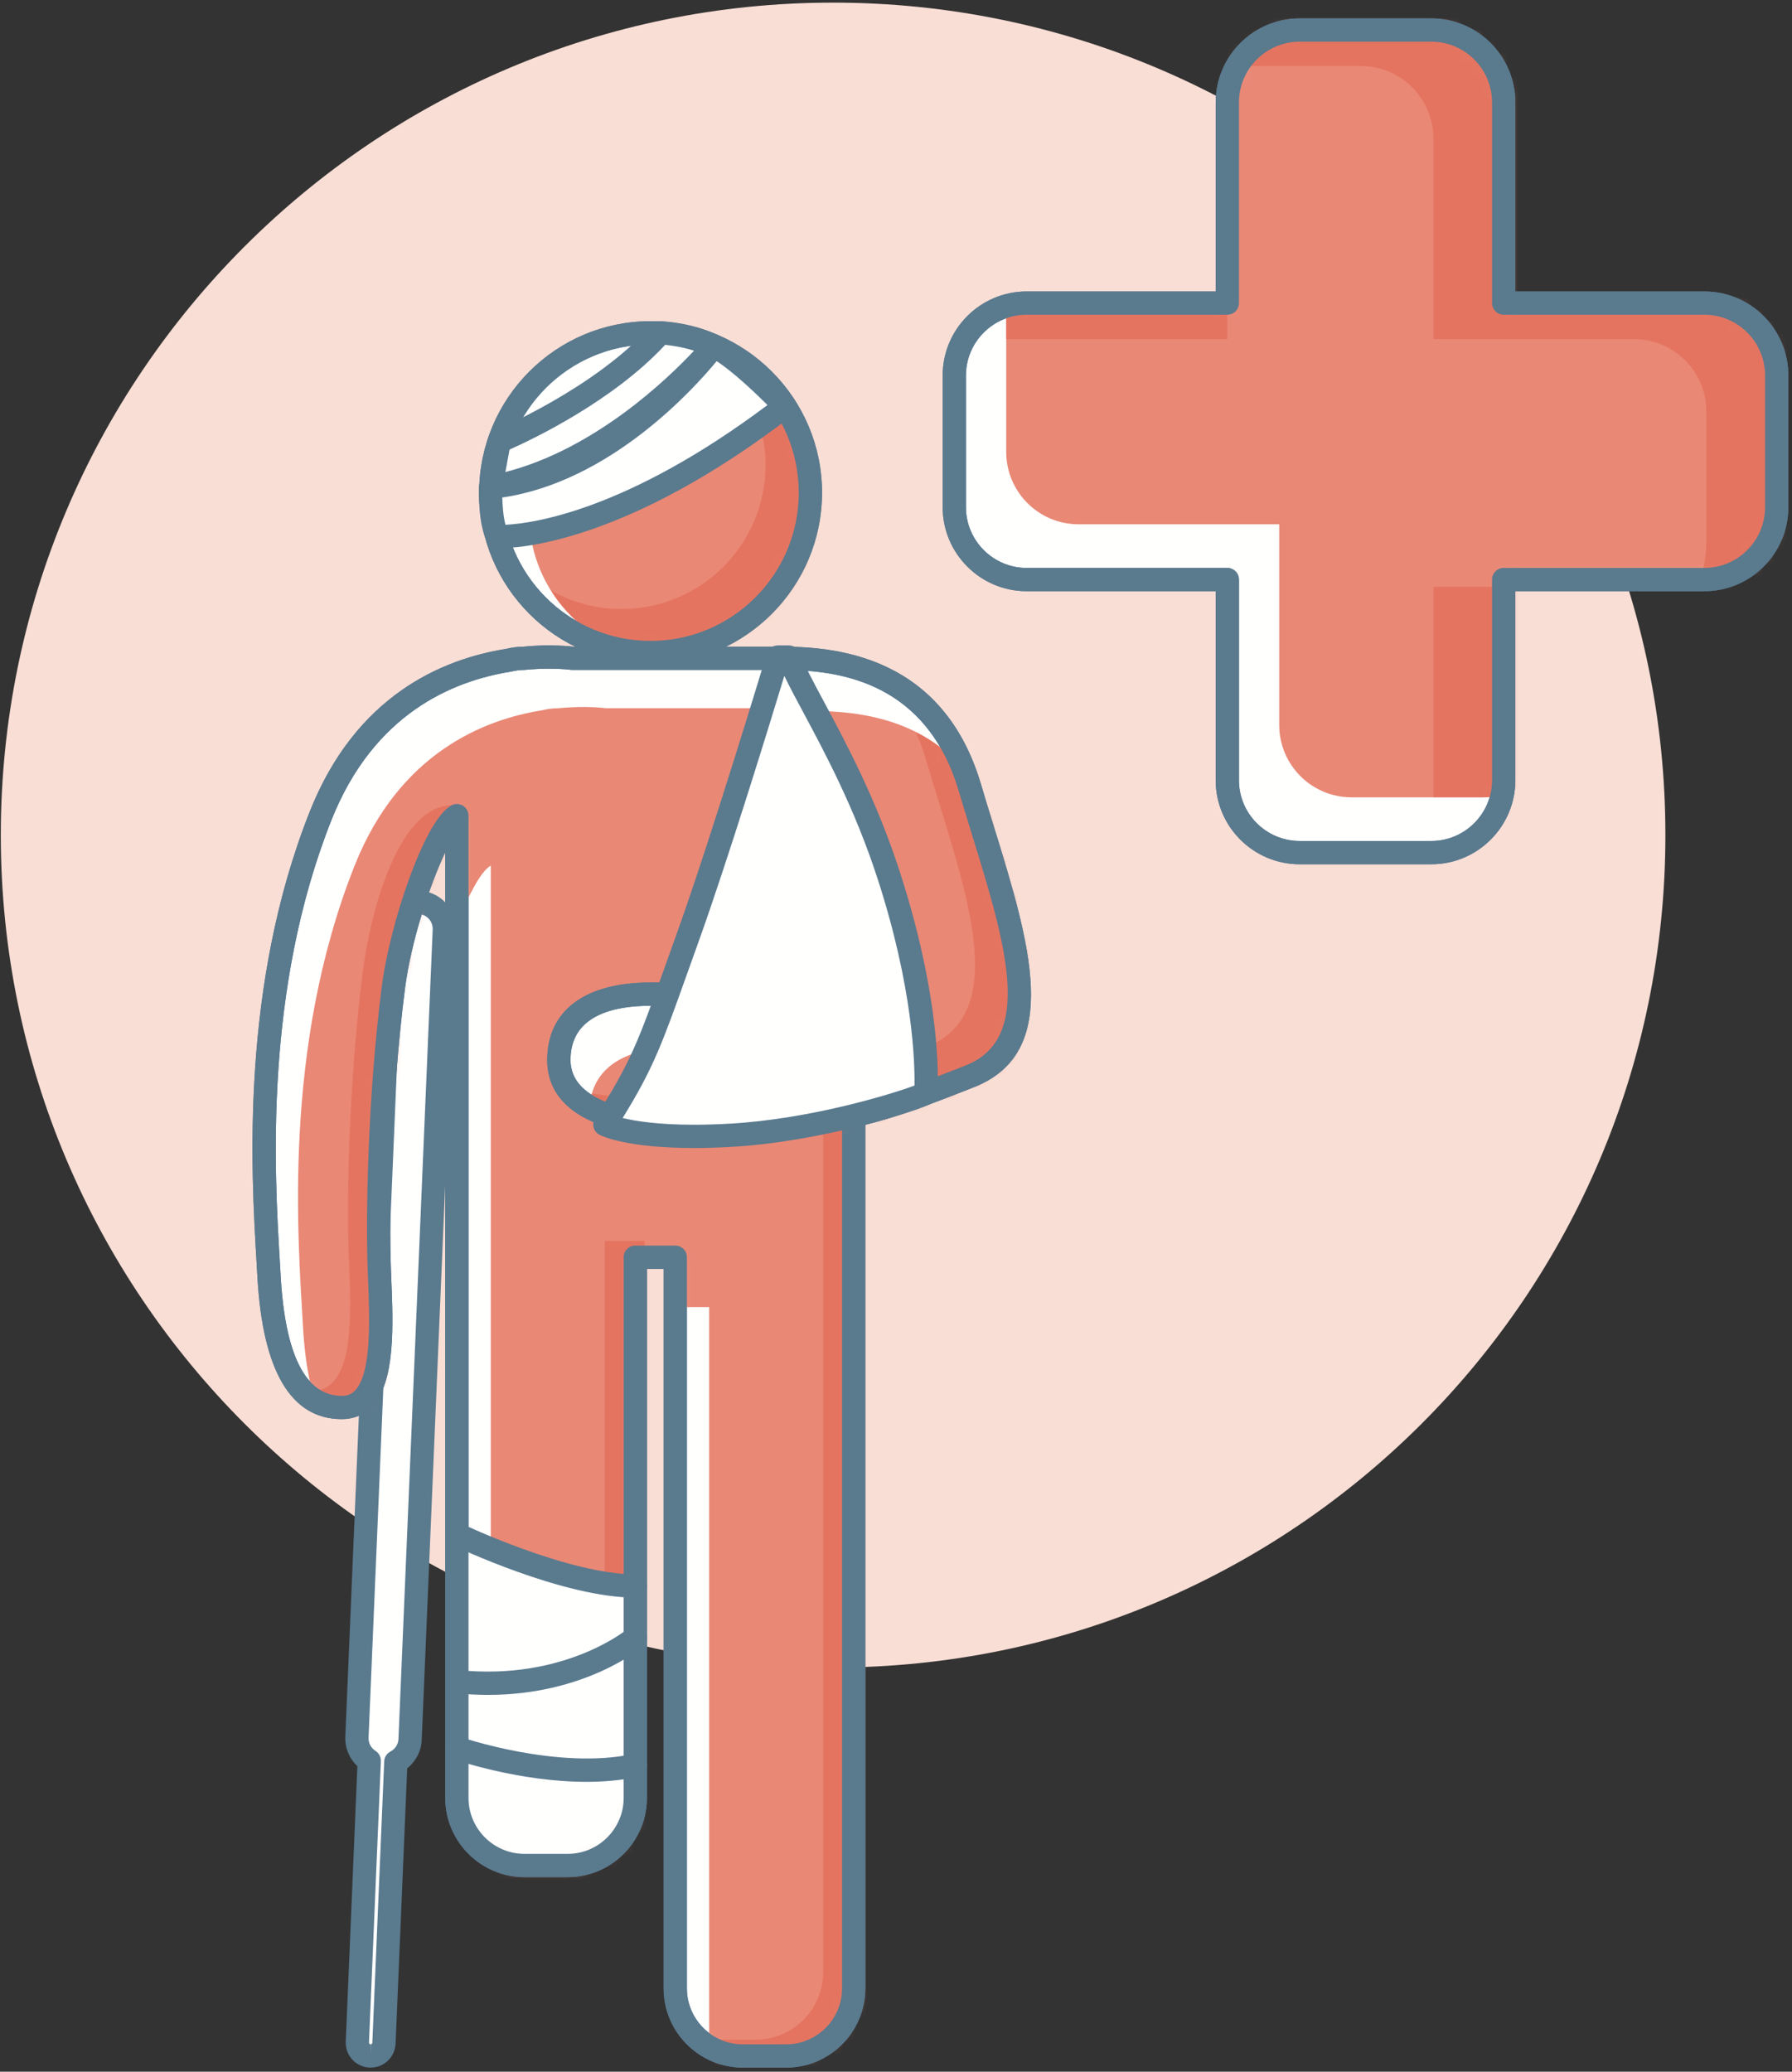 <?xml version="1.0" encoding="UTF-8"?>
<svg width="154px" height="178px" viewBox="0 0 154 178" version="1.1" xmlns="http://www.w3.org/2000/svg" xmlns:xlink="http://www.w3.org/1999/xlink">
    <rect x="0" y="0" width="154" height="178" fill="#333333" stroke="none"/>
    <!-- Generator: Sketch 51.1 (57501) - http://www.bohemiancoding.com/sketch -->
    <title>Hospital_boostr</title>
    <desc>Created with Sketch.</desc>
    <defs>
        <path d="M0.175,14.332 C0.175,21.919 6.323,28.066 13.909,28.066 C21.495,28.066 27.644,21.919 27.644,14.332 C27.644,6.746 21.495,0.597 13.909,0.597 C6.323,0.597 0.175,6.746 0.175,14.332" id="path-1"></path>
        <path d="M0.175,14.332 C0.175,21.919 6.323,28.066 13.909,28.066 C21.495,28.066 27.644,21.919 27.644,14.332 C27.644,6.746 21.495,0.597 13.909,0.597 C6.323,0.597 0.175,6.746 0.175,14.332" id="path-3"></path>
        <path d="M23.014,0.561 C22.555,0.565 22.11,0.628 21.682,0.732 C16.645,1.528 9.394,4.423 5.557,14.079 C-0.698,29.818 0.712,46.366 1.118,53.631 C1.521,60.894 3.538,64.93 7.374,64.93 C11.206,64.93 10.803,58.271 10.601,53.228 C10.399,48.182 10.646,37.892 11.811,28.81 C12.499,23.462 15.445,15.087 17.261,14.079 L17.261,43.701 L17.261,46.205 L17.261,98.469 C17.261,101.68 19.863,104.281 23.071,104.281 L26.786,104.281 C29.995,104.281 32.597,101.68 32.597,98.469 L32.597,52.018 L36.029,52.018 L36.029,114.837 C36.029,118.046 38.628,120.648 41.839,120.648 L45.554,120.648 C48.763,120.648 51.365,118.046 51.365,114.837 L51.365,46.205 L51.365,43.701 L51.365,6.369 C51.365,3.159 48.763,0.558 45.554,0.558 L27.149,0.558 C27.149,0.558 26.412,0.453 25.198,0.453 C24.581,0.453 23.842,0.48 23.014,0.561" id="path-5"></path>
        <path d="M23.014,0.561 C22.555,0.565 22.11,0.628 21.682,0.732 C16.645,1.528 9.394,4.423 5.557,14.079 C-0.698,29.818 0.712,46.366 1.118,53.631 C1.521,60.894 3.538,64.93 7.374,64.93 C11.206,64.93 10.803,58.271 10.601,53.228 C10.399,48.182 10.646,37.892 11.811,28.81 C12.499,23.462 15.445,15.087 17.261,14.079 L17.261,43.701 L17.261,46.205 L17.261,98.469 C17.261,101.68 19.863,104.281 23.071,104.281 L26.786,104.281 C29.995,104.281 32.597,101.68 32.597,98.469 L32.597,52.018 L36.029,52.018 L36.029,114.837 C36.029,118.046 38.628,120.648 41.839,120.648 L45.554,120.648 C48.763,120.648 51.365,118.046 51.365,114.837 L51.365,46.205 L51.365,43.701 L51.365,6.369 C51.365,3.159 48.763,0.558 45.554,0.558 L27.149,0.558 C27.149,0.558 26.412,0.453 25.198,0.453 C24.581,0.453 23.842,0.48 23.014,0.561" id="path-7"></path>
        <path d="M23.014,0.561 C22.555,0.565 22.11,0.628 21.682,0.732 C16.645,1.528 9.394,4.423 5.557,14.079 C-0.698,29.818 0.712,46.366 1.118,53.631 C1.521,60.894 3.538,64.93 7.374,64.93 C11.206,64.93 10.803,58.271 10.601,53.228 C10.399,48.182 10.646,37.892 11.811,28.81 C12.499,23.462 15.445,15.087 17.261,14.079 L17.261,43.701 L17.261,46.205 L17.261,98.469 C17.261,101.68 19.863,104.281 23.071,104.281 L26.786,104.281 C29.995,104.281 32.597,101.68 32.597,98.469 L32.597,52.018 L36.029,52.018 L36.029,114.837 C36.029,118.046 38.628,120.648 41.839,120.648 L45.554,120.648 C48.763,120.648 51.365,118.046 51.365,114.837 L51.365,46.205 L51.365,43.701 L51.365,6.369 C51.365,3.159 48.763,0.558 45.554,0.558 L27.149,0.558 C27.149,0.558 26.412,0.453 25.198,0.453 C24.581,0.453 23.842,0.48 23.014,0.561 Z" id="path-9"></path>
        <path d="M23.014,0.561 C22.555,0.565 22.11,0.628 21.682,0.732 C16.645,1.528 9.394,4.423 5.557,14.079 C-0.698,29.818 0.712,46.366 1.118,53.631 C1.521,60.894 3.538,64.93 7.374,64.93 C11.206,64.93 10.803,58.271 10.601,53.228 C10.399,48.182 10.646,37.892 11.811,28.81 C12.499,23.462 15.445,15.087 17.261,14.079 L17.261,43.701 L17.261,46.205 L17.261,98.469 C17.261,101.68 19.863,104.281 23.071,104.281 L26.786,104.281 C29.995,104.281 32.597,101.68 32.597,98.469 L32.597,52.018 L36.029,52.018 L36.029,114.837 C36.029,118.046 38.628,120.648 41.839,120.648 L45.554,120.648 C48.763,120.648 51.365,118.046 51.365,114.837 L51.365,46.205 L51.365,43.701 L51.365,6.369 C51.365,3.159 48.763,0.558 45.554,0.558 L27.149,0.558 C27.149,0.558 26.412,0.453 25.198,0.453 C24.581,0.453 23.842,0.48 23.014,0.561" id="path-11"></path>
        <path d="M23.014,0.561 C22.555,0.565 22.11,0.628 21.682,0.732 C16.645,1.528 9.394,4.423 5.557,14.079 C-0.698,29.818 0.712,46.366 1.118,53.631 C1.521,60.894 3.538,64.93 7.374,64.93 C11.206,64.93 10.803,58.271 10.601,53.228 C10.399,48.182 10.646,37.892 11.811,28.81 C12.499,23.462 15.445,15.087 17.261,14.079 L17.261,43.701 L17.261,46.205 L17.261,98.469 C17.261,101.68 19.863,104.281 23.071,104.281 L26.786,104.281 C29.995,104.281 32.597,101.68 32.597,98.469 L32.597,52.018 L36.029,52.018 L36.029,114.837 C36.029,118.046 38.628,120.648 41.839,120.648 L45.554,120.648 C48.763,120.648 51.365,118.046 51.365,114.837 L51.365,46.205 L51.365,43.701 L51.365,6.369 C51.365,3.159 48.763,0.558 45.554,0.558 L27.149,0.558 C27.149,0.558 26.412,0.453 25.198,0.453 C24.581,0.453 23.842,0.48 23.014,0.561" id="path-13"></path>
        <path d="M21.159,7.868 C21.763,10.491 29.29,25.985 25.049,27.597 C20.816,29.213 11.733,29.415 7.897,29.415 C4.065,29.415 0.029,30.626 0.029,35.066 C0.029,39.505 5.679,41.119 14.962,40.918 C24.245,40.716 27.675,39.505 35.341,36.478 C43.011,33.451 38.571,22.554 35.341,11.658 C32.113,0.759 22.831,0.558 18.593,0.558 C18.593,0.558 20.552,5.245 21.159,7.868" id="path-15"></path>
        <path d="M21.159,7.868 C21.763,10.491 29.29,25.985 25.049,27.597 C20.816,29.213 11.733,29.415 7.897,29.415 C4.065,29.415 0.029,30.626 0.029,35.066 C0.029,39.505 5.679,41.119 14.962,40.918 C24.245,40.716 27.675,39.505 35.341,36.478 C43.011,33.451 38.571,22.554 35.341,11.658 C32.113,0.759 22.831,0.558 18.593,0.558 C18.593,0.558 20.552,5.245 21.159,7.868" id="path-17"></path>
        <path d="M29.69,0.582 C26.257,0.582 23.472,3.366 23.472,6.802 L23.472,24.041 L6.23,24.041 C2.794,24.041 0.011,26.826 0.011,30.26 L0.011,41.575 C0.011,45.012 2.794,47.796 6.23,47.796 L23.472,47.796 L23.472,65.038 C23.472,68.472 26.257,71.255 29.69,71.255 L41.005,71.255 C44.438,71.255 47.224,68.472 47.224,65.038 L47.224,47.796 L64.468,47.796 C67.9,47.796 70.684,45.012 70.684,41.575 L70.684,30.26 C70.684,26.826 67.9,24.041 64.468,24.041 L47.224,24.041 L47.224,6.802 C47.224,3.366 44.438,0.582 41.005,0.582" id="path-19"></path>
        <path d="M29.69,0.582 C26.257,0.582 23.472,3.366 23.472,6.802 L23.472,24.041 L6.23,24.041 C2.794,24.041 0.011,26.826 0.011,30.26 L0.011,41.575 C0.011,45.012 2.794,47.796 6.23,47.796 L23.472,47.796 L23.472,65.038 C23.472,68.472 26.257,71.255 29.69,71.255 L41.005,71.255 C44.438,71.255 47.224,68.472 47.224,65.038 L47.224,47.796 L64.468,47.796 C67.9,47.796 70.684,45.012 70.684,41.575 L70.684,30.26 C70.684,26.826 67.9,24.041 64.468,24.041 L47.224,24.041 L47.224,6.802 C47.224,3.366 44.438,0.582 41.005,0.582 L29.69,0.582 Z" id="path-21"></path>
        <path d="M29.69,0.582 C26.257,0.582 23.472,3.366 23.472,6.802 L23.472,24.041 L6.23,24.041 C2.794,24.041 0.011,26.826 0.011,30.26 L0.011,41.575 C0.011,45.012 2.794,47.796 6.23,47.796 L23.472,47.796 L23.472,65.038 C23.472,68.472 26.257,71.255 29.69,71.255 L41.005,71.255 C44.438,71.255 47.224,68.472 47.224,65.038 L47.224,47.796 L64.468,47.796 C67.9,47.796 70.684,45.012 70.684,41.575 L70.684,30.26 C70.684,26.826 67.9,24.041 64.468,24.041 L47.224,24.041 L47.224,6.802 C47.224,3.366 44.438,0.582 41.005,0.582 L29.69,0.582 Z" id="path-23"></path>
        <path d="M29.69,0.582 C26.257,0.582 23.472,3.366 23.472,6.802 L23.472,24.041 L6.23,24.041 C2.794,24.041 0.011,26.826 0.011,30.26 L0.011,41.575 C0.011,45.012 2.794,47.796 6.23,47.796 L23.472,47.796 L23.472,65.038 C23.472,68.472 26.257,71.255 29.69,71.255 L41.005,71.255 C44.438,71.255 47.224,68.472 47.224,65.038 L47.224,47.796 L64.468,47.796 C67.9,47.796 70.684,45.012 70.684,41.575 L70.684,30.26 C70.684,26.826 67.9,24.041 64.468,24.041 L47.224,24.041 L47.224,6.802 C47.224,3.366 44.438,0.582 41.005,0.582" id="path-25"></path>
    </defs>
    <g id="Page-1" stroke="none" stroke-width="1" fill="none" fill-rule="evenodd">
        <g id="Artboard-6" transform="translate(-278, -162)">
            <g id="Hospital_boostr" transform="translate(278, 162)">
                <g id="Group-358">
                    <path d="M143.12,71.75 C143.12,111.253 111.095,143.274 71.595,143.274 C32.095,143.274 0.069,111.253 0.069,71.75 C0.069,32.248 32.095,0.226 71.595,0.226 C111.095,0.226 143.12,32.248 143.12,71.75" id="Fill-348" fill="#F9DED5"></path>
                    <path d="M35.993,77.526 C34.733,77.472 33.669,78.454 33.614,79.716 L30.673,149.263 C30.638,150.106 31.069,150.854 31.731,151.278 L30.71,175.456 C30.682,176.087 31.171,176.62 31.806,176.644 C32.434,176.672 32.966,176.181 32.995,175.551 L34.016,151.376 C34.714,151.009 35.208,150.3 35.241,149.455 L38.184,79.908 C38.237,78.647 37.257,77.579 35.993,77.526" id="Fill-350" fill="#FFFFFE"></path>
                    <path d="M35.948,78.525 C35.204,78.525 34.643,79.067 34.614,79.758 L31.673,149.305 C31.653,149.76 31.878,150.184 32.27,150.436 C32.571,150.628 32.745,150.964 32.731,151.32 L31.71,175.498 C31.708,175.547 31.727,175.581 31.745,175.6 C31.772,175.629 31.805,175.643 31.844,175.645 L31.856,176.645 L31.856,175.645 C31.93,175.645 31.993,175.583 31.997,175.504 L33.018,151.334 C33.032,150.977 33.237,150.656 33.552,150.491 C33.966,150.273 34.223,149.871 34.243,149.415 L37.184,79.866 C37.2,79.522 37.079,79.194 36.846,78.941 C36.614,78.687 36.296,78.54 35.952,78.525 L35.948,78.525 Z M31.856,177.645 C31.841,177.645 31.776,177.643 31.762,177.643 C31.194,177.622 30.663,177.378 30.274,176.956 C29.886,176.534 29.686,175.987 29.712,175.413 L30.712,151.745 C30.022,151.097 29.634,150.175 29.675,149.221 L32.616,79.674 C32.69,77.907 34.132,76.524 35.895,76.524 C35.909,76.524 36.022,76.526 36.036,76.527 C36.913,76.564 37.723,76.94 38.319,77.588 C38.913,78.234 39.219,79.073 39.182,79.95 L36.241,149.497 C36.202,150.452 35.737,151.34 34.995,151.928 L33.995,175.593 C33.94,176.746 33.001,177.645 31.856,177.645 Z" id="Fill-352" fill="#5A7A8E"></path>
                    <path d="M69.644,42.331 C69.644,49.919 63.496,56.066 55.91,56.066 C48.324,56.066 42.175,49.919 42.175,42.331 C42.175,34.746 48.324,28.597 55.91,28.597 C63.496,28.597 69.644,34.746 69.644,42.331" id="Fill-354" fill="#FFFFFE"></path>
                    <path d="M55.909,29.597 C48.888,29.597 43.175,35.31 43.175,42.331 C43.175,49.354 48.888,55.067 55.909,55.067 C62.93,55.067 68.643,49.354 68.643,42.331 C68.643,35.31 62.93,29.597 55.909,29.597 M55.909,57.067 C47.784,57.067 41.175,50.456 41.175,42.331 C41.175,34.206 47.784,27.597 55.909,27.597 C64.034,27.597 70.643,34.206 70.643,42.331 C70.643,50.456 64.034,57.067 55.909,57.067" id="Fill-356" fill="#5A7A8E"></path>
                </g>
                <g id="Group-365" transform="translate(42, 28)">
                    <g id="Group-361">
                        <mask id="mask-2" fill="white">
                            <use xlink:href="#path-1"></use>
                        </mask>
                        <g id="Clip-360"></g>
                        <path d="M28.22,16.181 C28.22,23.017 22.679,28.558 15.843,28.558 C9.005,28.558 3.464,23.017 3.464,16.181 C3.464,9.345 9.005,3.802 15.843,3.802 C22.679,3.802 28.22,9.345 28.22,16.181" id="Fill-359" fill="#E98875" mask="url(#mask-2)"></path>
                    </g>
                    <g id="Group-364">
                        <mask id="mask-4" fill="white">
                            <use xlink:href="#path-3"></use>
                        </mask>
                        <g id="Clip-363"></g>
                        <path d="M21.89,5.387 C23.085,7.291 23.788,9.536 23.788,11.95 C23.788,18.786 18.245,24.327 11.411,24.327 C9.212,24.327 7.15,23.747 5.361,22.742 C7.548,26.232 11.419,28.558 15.843,28.558 C22.679,28.558 28.22,23.017 28.22,16.181 C28.22,11.542 25.665,7.507 21.89,5.387" id="Fill-362" fill="#E47460" mask="url(#mask-4)"></path>
                    </g>
                </g>
                <g id="Group-370" transform="translate(21, 55)">
                    <path d="M46.554,1.558 L28.15,1.558 C28.15,1.558 26.474,1.32 24.015,1.562 C23.556,1.566 23.111,1.628 22.683,1.732 C17.646,2.529 10.394,5.423 6.558,15.079 C0.302,30.818 1.712,47.367 2.118,54.631 C2.521,61.894 4.538,65.931 8.374,65.931 C12.206,65.931 11.804,59.272 11.601,54.228 C11.4,49.183 11.646,38.892 12.812,29.81 C13.499,24.462 16.445,16.087 18.261,15.079 L18.261,44.702 L18.261,47.205 L18.261,99.469 C18.261,102.68 20.863,105.282 24.072,105.282 L27.786,105.282 C30.995,105.282 33.597,102.68 33.597,99.469 L33.597,53.018 L37.029,53.018 L37.029,115.837 C37.029,119.046 39.628,121.648 42.839,121.648 L46.554,121.648 C49.763,121.648 52.365,119.046 52.365,115.837 L52.365,47.205 L52.365,44.702 L52.365,7.37 C52.365,4.16 49.763,1.558 46.554,1.558" id="Fill-366" fill="#FFFFFE"></path>
                    <path d="M33.597,52.018 L37.029,52.018 C37.581,52.018 38.029,52.466 38.029,53.018 L38.029,115.837 C38.029,118.49 40.187,120.648 42.839,120.648 L46.554,120.648 C49.206,120.648 51.365,118.49 51.365,115.837 L51.365,7.37 C51.365,4.716 49.206,2.558 46.554,2.558 L28.15,2.558 C28.103,2.558 28.056,2.554 28.009,2.548 C28.003,2.547 27.314,2.453 26.197,2.453 C25.513,2.453 24.812,2.488 24.113,2.556 C23.665,2.565 23.294,2.613 22.921,2.704 C17.827,3.513 11.097,6.365 7.488,15.449 C1.665,30.095 2.593,45.74 3.04,53.259 L3.117,54.576 C3.497,61.447 5.267,64.931 8.374,64.931 C8.851,64.931 9.212,64.785 9.513,64.472 C10.96,62.964 10.765,58.225 10.622,54.765 L10.603,54.268 C10.417,49.634 10.589,39.263 11.82,29.683 C12.486,24.507 15.419,15.514 17.777,14.205 C18.085,14.033 18.462,14.037 18.769,14.217 C19.074,14.397 19.261,14.724 19.261,15.08 L19.261,99.469 C19.261,102.122 21.419,104.282 24.072,104.282 L27.786,104.282 C30.439,104.282 32.597,102.122 32.597,99.469 L32.597,53.018 C32.597,52.466 33.044,52.018 33.597,52.018 M46.554,122.648 L42.839,122.648 C39.085,122.648 36.029,119.593 36.029,115.837 L36.029,54.018 L34.597,54.018 L34.597,99.469 C34.597,103.226 31.542,106.282 27.786,106.282 L24.072,106.282 C20.318,106.282 17.261,103.226 17.261,99.469 L17.261,18.233 C15.933,21.031 14.327,25.86 13.804,29.937 C12.589,39.396 12.419,49.622 12.601,54.188 L12.62,54.683 C12.796,58.925 12.993,63.734 10.954,65.857 C10.271,66.57 9.404,66.931 8.374,66.931 C4.011,66.931 1.572,62.812 1.12,54.687 L1.044,53.377 C0.589,45.714 -0.356,29.769 5.628,14.71 C9.585,4.751 17.001,1.619 22.527,0.745 C22.968,0.634 23.492,0.566 24.005,0.562 C24.681,0.492 25.449,0.453 26.197,0.453 C27.259,0.453 27.984,0.53 28.214,0.558 L46.554,0.558 C50.31,0.558 53.365,3.614 53.365,7.37 L53.365,115.837 C53.365,119.593 50.31,122.648 46.554,122.648" id="Fill-368" fill="#5A7A8E"></path>
                </g>
                <g id="Group-386" transform="translate(22, 56)">
                    <g id="Group-373">
                        <mask id="mask-6" fill="white">
                            <use xlink:href="#path-5"></use>
                        </mask>
                        <g id="Clip-372"></g>
                        <path d="M48.47,4.849 L30.066,4.849 C30.066,4.849 28.394,4.613 25.933,4.853 C25.474,4.857 25.029,4.918 24.599,5.025 C19.566,5.82 12.312,8.713 8.476,18.37 C2.22,34.111 3.628,50.658 4.034,57.921 C4.439,65.186 6.456,69.222 10.292,69.222 C14.124,69.222 13.722,62.562 13.519,57.519 C13.318,52.474 13.562,42.183 14.73,33.101 C15.417,27.752 18.363,19.379 20.177,18.37 L20.177,47.994 L20.177,50.495 L20.177,102.76 C20.177,105.971 22.781,108.572 25.99,108.572 L29.704,108.572 C32.913,108.572 35.513,105.971 35.513,102.76 L35.513,56.308 L38.945,56.308 L38.945,119.127 C38.945,122.336 41.546,124.94 44.755,124.94 L48.47,124.94 C51.681,124.94 54.281,122.336 54.281,119.127 L54.281,50.495 L54.281,47.994 L54.281,10.661 C54.281,7.452 51.681,4.849 48.47,4.849" id="Fill-371" fill="#E98875" mask="url(#mask-6)"></path>
                    </g>
                    <g id="Group-376">
                        <mask id="mask-8" fill="white">
                            <use xlink:href="#path-7"></use>
                        </mask>
                        <g id="Clip-375"></g>
                        <path d="M14.634,33.89 L17.261,13.22 C12.429,12.638 9.874,22.063 9.187,27.411 C8.019,36.494 7.775,46.786 7.974,51.829 C8.177,56.833 8.57,63.419 4.833,63.524 C5.804,67.225 7.599,69.222 10.292,69.222 C14.124,69.222 13.722,62.562 13.519,57.519 C13.322,52.619 13.552,42.773 14.634,33.89" id="Fill-374" fill="#E47460" mask="url(#mask-8)"></path>
                    </g>
                    <g id="Group-379">
                        <mask id="mask-10" fill="white">
                            <use xlink:href="#path-9"></use>
                        </mask>
                        <g id="Clip-378"></g>
                        <path d="M33.401,50.618 L29.971,50.618 L29.971,97.07 C29.971,100.282 27.37,102.883 24.159,102.883 L20.444,102.883 C20.356,102.883 20.274,102.861 20.186,102.856 C20.239,106.022 22.813,108.571 25.989,108.571 L29.704,108.571 C31.118,108.571 32.393,108.048 33.401,107.209 L33.401,50.618 Z" id="Fill-377" fill="#E47460" mask="url(#mask-10)"></path>
                    </g>
                    <g id="Group-382">
                        <mask id="mask-12" fill="white">
                            <use xlink:href="#path-11"></use>
                        </mask>
                        <g id="Clip-381"></g>
                        <path d="M17.261,80.267 L17.261,76.779 L33.052,80.267 L32.718,99.582 C32.718,99.582 30.886,104.6 26.029,104.282 C21.173,103.963 17.294,102.755 17.279,98.8 C17.261,94.846 17.261,80.267 17.261,80.267" id="Fill-380" fill="#FFFFFE" mask="url(#mask-12)"></path>
                    </g>
                    <g id="Group-385">
                        <mask id="mask-14" fill="white">
                            <use xlink:href="#path-13"></use>
                        </mask>
                        <g id="Clip-384"></g>
                        <path d="M48.728,4.876 C48.728,4.907 48.74,4.938 48.74,4.972 L48.74,42.304 L48.74,44.807 L48.74,113.439 C48.74,116.647 46.138,119.25 42.927,119.25 L39.212,119.25 C39.124,119.25 39.042,119.229 38.955,119.225 C39.007,122.388 41.58,124.939 44.755,124.939 L48.47,124.939 C51.681,124.939 54.281,122.336 54.281,119.127 L54.281,50.495 L54.281,47.993 L54.281,10.661 C54.281,7.539 51.816,5.013 48.728,4.876" id="Fill-383" fill="#E47460" mask="url(#mask-14)"></path>
                    </g>
                </g>
                <g id="Group-393" transform="translate(21, 55)">
                    <path d="M33.597,52.018 L37.029,52.018 C37.581,52.018 38.029,52.466 38.029,53.018 L38.029,115.837 C38.029,118.49 40.187,120.648 42.839,120.648 L46.554,120.648 C49.206,120.648 51.365,118.49 51.365,115.837 L51.365,7.37 C51.365,4.716 49.206,2.558 46.554,2.558 L28.15,2.558 C28.103,2.558 28.056,2.554 28.009,2.548 C28.003,2.547 27.314,2.453 26.197,2.453 C25.513,2.453 24.812,2.488 24.113,2.556 C23.665,2.565 23.294,2.613 22.921,2.704 C17.827,3.513 11.097,6.365 7.488,15.449 C1.665,30.095 2.593,45.74 3.04,53.259 L3.117,54.576 C3.497,61.447 5.267,64.931 8.374,64.931 C8.851,64.931 9.212,64.785 9.513,64.472 C10.96,62.964 10.765,58.225 10.622,54.765 L10.603,54.268 C10.417,49.634 10.589,39.263 11.82,29.683 C12.486,24.507 15.419,15.514 17.777,14.205 C18.085,14.033 18.462,14.037 18.769,14.217 C19.074,14.397 19.261,14.724 19.261,15.08 L19.261,99.469 C19.261,102.122 21.419,104.282 24.072,104.282 L27.786,104.282 C30.439,104.282 32.597,102.122 32.597,99.469 L32.597,53.018 C32.597,52.466 33.044,52.018 33.597,52.018 M46.554,122.648 L42.839,122.648 C39.085,122.648 36.029,119.593 36.029,115.837 L36.029,54.018 L34.597,54.018 L34.597,99.469 C34.597,103.226 31.542,106.282 27.786,106.282 L24.072,106.282 C20.318,106.282 17.261,103.226 17.261,99.469 L17.261,18.233 C15.933,21.031 14.327,25.86 13.804,29.937 C12.589,39.396 12.419,49.622 12.601,54.188 L12.62,54.683 C12.796,58.925 12.993,63.734 10.954,65.857 C10.271,66.57 9.404,66.931 8.374,66.931 C4.011,66.931 1.572,62.812 1.12,54.687 L1.044,53.377 C0.589,45.714 -0.356,29.769 5.628,14.71 C9.585,4.751 17.001,1.619 22.527,0.745 C22.968,0.634 23.492,0.566 24.005,0.562 C24.681,0.492 25.449,0.453 26.197,0.453 C27.259,0.453 27.984,0.53 28.214,0.558 L46.554,0.558 C50.31,0.558 53.365,3.614 53.365,7.37 L53.365,115.837 C53.365,119.593 50.31,122.648 46.554,122.648" id="Fill-387" fill="#5A7A8E"></path>
                    <path d="M45.593,1.558 C49.831,1.558 59.113,1.76 62.341,12.658 C65.572,23.554 70.011,34.452 62.341,37.478 C54.675,40.505 51.245,41.716 41.962,41.918 C32.679,42.12 27.029,40.505 27.029,36.066 C27.029,31.626 31.066,30.415 34.898,30.415 C38.734,30.415 47.816,30.213 52.05,28.598 C56.29,26.985 48.763,11.492 48.159,8.869 C47.552,6.245 45.593,1.558 45.593,1.558" id="Fill-389" fill="#FFFFFE"></path>
                    <path d="M47.083,2.573 C47.72,4.19 48.718,6.848 49.134,8.642 C49.255,9.17 49.769,10.477 50.362,11.991 C53.011,18.731 55.276,25.028 53.954,28.02 C53.632,28.747 53.097,29.268 52.405,29.532 C47.95,31.231 38.677,31.415 34.897,31.415 C31.765,31.415 28.028,32.221 28.028,36.065 C28.028,39.296 32.216,40.934 40.476,40.934 C40.952,40.934 41.442,40.928 41.94,40.918 C51.065,40.719 54.474,39.509 61.974,36.548 C67.931,34.198 65.409,26.031 62.489,16.575 C62.118,15.371 61.743,14.155 61.382,12.94 C58.657,3.745 51.358,2.693 47.083,2.573 M40.476,42.934 C36.901,42.934 26.028,42.934 26.028,36.065 C26.028,31.839 29.261,29.415 34.897,29.415 C37.761,29.415 47.433,29.288 51.694,27.663 C51.823,27.614 51.989,27.518 52.124,27.212 C53.22,24.735 50.151,16.921 48.501,12.723 C47.827,11.005 47.339,9.762 47.185,9.093 C46.604,6.583 44.69,1.989 44.671,1.943 C44.542,1.634 44.575,1.282 44.761,1.003 C44.946,0.725 45.259,0.557 45.593,0.557 C49.479,0.557 59.8,0.557 63.3,12.372 C63.657,13.581 64.03,14.788 64.401,15.985 C67.479,25.958 70.388,35.378 62.708,38.408 C54.972,41.463 51.454,42.711 41.983,42.918 C41.47,42.928 40.968,42.934 40.476,42.934" id="Fill-391" fill="#5A7A8E"></path>
                </g>
                <g id="Group-400" transform="translate(48, 56)">
                    <g id="Group-396">
                        <mask id="mask-16" fill="white">
                            <use xlink:href="#path-15"></use>
                        </mask>
                        <g id="Clip-395"></g>
                        <path d="M21.218,5.079 C25.456,5.079 34.739,5.282 37.966,16.179 C41.197,27.076 45.638,37.974 37.966,41.001 C30.302,44.026 26.87,45.237 17.589,45.44 C8.304,45.642 2.654,44.026 2.654,39.587 C2.654,35.147 6.691,33.936 10.523,33.936 C14.359,33.936 23.441,33.735 27.675,32.12 C31.915,30.507 24.39,15.015 23.784,12.39 C23.177,9.766 21.218,5.079 21.218,5.079" id="Fill-394" fill="#E98875" mask="url(#mask-16)"></path>
                    </g>
                    <g id="Group-399">
                        <mask id="mask-18" fill="white">
                            <use xlink:href="#path-17"></use>
                        </mask>
                        <g id="Clip-398"></g>
                        <path d="M37.966,16.179 C36.476,11.144 33.689,8.409 30.708,6.906 C31.015,7.611 31.306,8.355 31.548,9.179 C34.778,20.077 39.218,30.974 31.548,34.001 C23.882,37.028 20.452,38.238 11.169,38.441 C7.931,38.511 5.148,38.355 2.878,37.939 C2.736,38.433 2.653,38.977 2.653,39.587 C2.653,44.027 8.304,45.642 17.589,45.441 C26.87,45.238 30.302,44.027 37.966,41.001 C45.638,37.974 41.196,27.076 37.966,16.179" id="Fill-397" fill="#E47460" mask="url(#mask-18)"></path>
                    </g>
                </g>
                <g id="Group-427" transform="translate(38, 1)">
                    <path d="M30.083,56.573 C30.72,58.19 31.718,60.848 32.134,62.642 C32.255,63.17 32.769,64.477 33.362,65.991 C36.011,72.731 38.276,79.028 36.954,82.02 C36.632,82.747 36.097,83.268 35.405,83.532 C30.95,85.231 21.677,85.415 17.897,85.415 C14.765,85.415 11.028,86.221 11.028,90.065 C11.028,93.296 15.216,94.934 23.476,94.934 C23.952,94.934 24.442,94.928 24.94,94.918 C34.065,94.719 37.474,93.509 44.974,90.548 C50.931,88.198 48.409,80.031 45.489,70.575 C45.118,69.371 44.743,68.155 44.382,66.94 C41.657,57.745 34.358,56.693 30.083,56.573 M23.476,96.934 C19.901,96.934 9.028,96.934 9.028,90.065 C9.028,85.839 12.261,83.415 17.897,83.415 C20.761,83.415 30.433,83.288 34.694,81.663 C34.823,81.614 34.989,81.518 35.124,81.212 C36.22,78.735 33.151,70.921 31.501,66.723 C30.827,65.005 30.339,63.762 30.185,63.093 C29.604,60.583 27.69,55.989 27.671,55.943 C27.542,55.634 27.575,55.282 27.761,55.003 C27.946,54.725 28.259,54.557 28.593,54.557 C32.479,54.557 42.8,54.557 46.3,66.372 C46.657,67.581 47.03,68.788 47.401,69.985 C50.479,79.958 53.388,89.378 45.708,92.408 C37.972,95.463 34.454,96.711 24.983,96.918 C24.47,96.928 23.968,96.934 23.476,96.934" id="Fill-401" fill="#5A7A8E"></path>
                    <path d="M28.849,55.452 C28.849,55.452 24.13,71.131 21.06,79.663 C17.91,88.419 17.521,90.052 13.98,95.612 C13.98,95.612 16.699,97.013 24.839,96.538 C32.978,96.065 40.974,93.29 41.564,92.936 C41.564,92.936 42.14,85.778 38.353,74.14 C35.345,64.907 30.972,58.615 29.792,55.452 L28.849,55.452 Z" id="Fill-403" fill="#FFFFFE"></path>
                    <path d="M15.509,95.058 C16.583,95.319 18.53,95.636 21.634,95.636 C22.624,95.636 23.683,95.604 24.78,95.54 C31.675,95.14 38.63,93.007 40.589,92.269 C40.624,90.351 40.468,83.87 37.402,74.451 C35.445,68.443 32.902,63.697 31.044,60.231 C30.392,59.015 29.831,57.968 29.404,57.07 C28.195,61.044 24.525,72.992 22.001,80.002 L21.048,82.665 C18.907,88.663 18.148,90.788 15.509,95.058 M21.634,97.636 C15.892,97.636 13.747,96.619 13.523,96.502 C13.273,96.373 13.089,96.146 13.015,95.874 C12.941,95.603 12.986,95.314 13.136,95.076 C16.224,90.226 16.847,88.482 19.165,81.993 L20.118,79.326 C23.146,70.915 27.843,55.321 27.89,55.164 C28.019,54.742 28.407,54.453 28.849,54.453 L29.792,54.453 C30.21,54.453 30.583,54.712 30.73,55.103 C31.107,56.116 31.857,57.515 32.806,59.287 C34.7,62.818 37.292,67.654 39.304,73.831 C43.109,85.525 42.585,92.716 42.562,93.017 C42.534,93.339 42.355,93.628 42.077,93.794 C41.222,94.308 32.943,97.07 24.896,97.537 C23.761,97.603 22.663,97.636 21.634,97.636" id="Fill-405" fill="#5A7A8E"></path>
                    <path d="M16.597,136.267 C10.39,136.267 1.218,131.915 0.829,131.731 C0.331,131.493 0.12,130.896 0.359,130.398 C0.597,129.899 1.195,129.689 1.693,129.926 C1.784,129.97 10.845,134.267 16.597,134.267 C17.15,134.267 17.597,134.714 17.597,135.267 C17.597,135.82 17.15,136.267 16.597,136.267" id="Fill-407" fill="#5A7A8E"></path>
                    <path d="M3.944,144.624 C3.055,144.624 2.126,144.578 1.157,144.478 C0.608,144.42 0.21,143.929 0.266,143.379 C0.323,142.829 0.801,142.432 1.364,142.487 C10.526,143.443 15.897,138.988 15.95,138.944 C16.374,138.586 17.005,138.64 17.36,139.062 C17.717,139.482 17.665,140.113 17.243,140.47 C17.022,140.657 12.231,144.624 3.944,144.624" id="Fill-409" fill="#5A7A8E"></path>
                    <path d="M12.392,152.093 C6.636,152.093 1.216,150.234 0.933,150.135 C0.412,149.953 0.136,149.384 0.318,148.863 C0.499,148.34 1.072,148.064 1.589,148.246 C1.671,148.275 9.894,151.085 16.39,149.708 C16.931,149.593 17.462,149.94 17.576,150.48 C17.691,151.02 17.345,151.55 16.804,151.665 C15.367,151.97 13.869,152.093 12.392,152.093" id="Fill-411" fill="#5A7A8E"></path>
                    <path d="M17.909,28.597 C10.888,28.597 5.175,34.31 5.175,41.331 C5.175,48.354 10.888,54.067 17.909,54.067 C24.93,54.067 30.643,48.354 30.643,41.331 C30.643,34.31 24.93,28.597 17.909,28.597 M17.909,56.067 C9.784,56.067 3.175,49.456 3.175,41.331 C3.175,33.206 9.784,26.597 17.909,26.597 C26.034,26.597 32.643,33.206 32.643,41.331 C32.643,49.456 26.034,56.067 17.909,56.067" id="Fill-413" fill="#5A7A8E"></path>
                    <path d="M4.745,45.096 C4.745,45.096 14.161,45.684 29.46,33.915 C29.46,33.915 25.575,29.796 23.339,28.737 C23.339,28.737 15.02,39.799 4.175,40.859 C4.175,40.859 4.04,43.684 4.745,45.096" id="Fill-415" fill="#FFFFFE"></path>
                    <path d="M5.166,41.745 C5.183,42.505 5.26,43.412 5.438,44.089 C7.814,43.974 15.859,42.865 27.954,33.803 C26.789,32.638 24.957,30.919 23.589,30.029 C21.587,32.457 14.413,40.395 5.166,41.745 M4.976,46.101 C4.781,46.101 4.683,46.094 4.683,46.094 C4.329,46.07 4.009,45.86 3.851,45.543 C3.052,43.943 3.161,41.127 3.176,40.811 C3.199,40.315 3.583,39.912 4.077,39.864 C14.349,38.86 22.459,28.243 22.54,28.135 C22.827,27.756 23.341,27.632 23.767,27.833 C26.146,28.96 30.023,33.056 30.187,33.229 C30.382,33.435 30.479,33.713 30.457,33.995 C30.435,34.277 30.294,34.536 30.069,34.708 C15.974,45.551 6.693,46.101 4.976,46.101" id="Fill-417" fill="#5A7A8E"></path>
                    <path d="M4.903,36.919 C4.903,36.919 13.688,33.283 18.749,27.597 C18.749,27.597 21.221,27.678 23.339,28.736 C23.339,28.736 15.02,38.857 4.174,40.858 L4.903,36.919 Z" id="Fill-419" fill="#FFFFFE"></path>
                    <path d="M5.79,37.626 L5.433,39.557 C13.125,37.58 19.372,31.558 21.644,29.131 C20.643,28.812 19.694,28.681 19.161,28.63 C14.637,33.495 7.72,36.77 5.79,37.626 M4.175,41.858 C3.912,41.858 3.657,41.755 3.468,41.566 C3.235,41.333 3.132,41.001 3.191,40.676 L3.92,36.737 C3.981,36.404 4.208,36.124 4.52,35.995 C4.606,35.959 13.157,32.376 18.002,26.933 C18.199,26.71 18.465,26.59 18.782,26.598 C18.892,26.601 21.499,26.698 23.786,27.841 C24.059,27.979 24.254,28.23 24.317,28.529 C24.38,28.826 24.305,29.137 24.111,29.372 C23.763,29.796 15.434,39.797 4.356,41.842 C4.296,41.853 4.235,41.858 4.175,41.858" id="Fill-421" fill="#5A7A8E"></path>
                    <path d="M108.468,25.041 L91.224,25.041 L91.224,7.802 C91.224,4.366 88.439,1.582 85.005,1.582 L73.691,1.582 C70.257,1.582 67.472,4.366 67.472,7.802 L67.472,25.041 L50.23,25.041 C46.794,25.041 44.011,27.826 44.011,31.261 L44.011,42.575 C44.011,46.012 46.794,48.796 50.23,48.796 L67.472,48.796 L67.472,66.038 C67.472,69.472 70.257,72.256 73.691,72.256 L85.005,72.256 C88.439,72.256 91.224,69.472 91.224,66.038 L91.224,48.796 L108.468,48.796 C111.9,48.796 114.685,46.012 114.685,42.575 L114.685,31.261 C114.685,27.826 111.9,25.041 108.468,25.041" id="Fill-423" fill="#FFFFFE"></path>
                    <path d="M50.23,26.041 C47.352,26.041 45.011,28.383 45.011,31.261 L45.011,42.575 C45.011,45.454 47.352,47.796 50.23,47.796 L67.472,47.796 C68.025,47.796 68.472,48.244 68.472,48.796 L68.472,66.038 C68.472,68.915 70.812,71.256 73.691,71.256 L85.004,71.256 C87.882,71.256 90.224,68.915 90.224,66.038 L90.224,48.796 C90.224,48.244 90.671,47.796 91.224,47.796 L108.468,47.796 C111.344,47.796 113.684,45.454 113.684,42.575 L113.684,31.261 C113.684,28.383 111.344,26.041 108.468,26.041 L91.224,26.041 C90.671,26.041 90.224,25.593 90.224,25.041 L90.224,7.802 C90.224,4.924 87.882,2.582 85.004,2.582 L73.691,2.582 C70.812,2.582 68.472,4.924 68.472,7.802 L68.472,25.041 C68.472,25.593 68.025,26.041 67.472,26.041 L50.23,26.041 Z M85.004,73.256 L73.691,73.256 C69.71,73.256 66.472,70.018 66.472,66.038 L66.472,49.796 L50.23,49.796 C46.249,49.796 43.011,46.557 43.011,42.575 L43.011,31.261 C43.011,27.28 46.249,24.041 50.23,24.041 L66.472,24.041 L66.472,7.802 C66.472,3.821 69.71,0.582 73.691,0.582 L85.004,0.582 C88.986,0.582 92.224,3.821 92.224,7.802 L92.224,24.041 L108.468,24.041 C112.448,24.041 115.684,27.28 115.684,31.261 L115.684,42.575 C115.684,46.557 112.448,49.796 108.468,49.796 L92.224,49.796 L92.224,66.038 C92.224,70.018 88.986,73.256 85.004,73.256 Z" id="Fill-425" fill="#5A7A8E"></path>
                </g>
                <g id="Group-440" transform="translate(82, 2)">
                    <g id="Group-430">
                        <mask id="mask-20" fill="white">
                            <use xlink:href="#path-19"></use>
                        </mask>
                        <g id="Clip-429"></g>
                        <path d="M68.929,19.292 L51.687,19.292 L51.687,2.052 C51.687,-1.382 48.902,-4.167 45.468,-4.167 L34.154,-4.167 C30.718,-4.167 23.327,-1.382 23.327,2.052 L23.327,19.292 L10.693,19.292 C7.255,19.292 4.472,22.077 4.472,25.512 L4.472,36.826 C4.472,40.262 7.255,43.046 10.693,43.046 L27.933,43.046 L27.933,60.288 C27.933,63.723 30.718,66.506 34.154,66.506 L45.468,66.506 C48.902,66.506 51.687,63.723 51.687,60.288 L51.687,47.649 L68.929,47.649 C72.363,47.649 75.148,40.262 75.148,36.826 L75.148,25.512 C75.148,22.077 72.363,19.292 68.929,19.292" id="Fill-428" fill="#E98875" mask="url(#mask-20)"></path>
                    </g>
                    <g id="Group-433">
                        <mask id="mask-22" fill="white">
                            <use xlink:href="#path-21"></use>
                        </mask>
                        <g id="Clip-432"></g>
                        <path d="M23.472,27.137 L23.472,19.292 L10.693,19.292 C7.255,19.292 4.472,22.077 4.472,25.512 L4.472,27.137 L23.472,27.137 Z" id="Fill-431" fill="#E47460" mask="url(#mask-22)"></path>
                    </g>
                    <g id="Group-436">
                        <mask id="mask-24" fill="white">
                            <use xlink:href="#path-23"></use>
                        </mask>
                        <g id="Clip-435"></g>
                        <path d="M41.181,48.425 L41.181,66.506 L45.468,66.506 C48.902,66.506 51.687,63.723 51.687,60.288 L51.687,48.425 L41.181,48.425 Z" id="Fill-434" fill="#E47460" mask="url(#mask-24)"></path>
                    </g>
                    <g id="Group-439">
                        <mask id="mask-26" fill="white">
                            <use xlink:href="#path-25"></use>
                        </mask>
                        <g id="Clip-438"></g>
                        <path d="M68.929,19.292 L51.687,19.292 L51.687,2.052 C51.687,-1.384 48.902,-4.167 45.468,-4.167 L34.154,-4.167 C30.718,-4.167 23.327,-1.384 23.327,2.052 L23.327,3.692 C23.431,3.688 23.544,3.677 23.646,3.677 L34.96,3.677 C38.396,3.677 41.181,6.461 41.181,9.896 L41.181,27.137 L58.421,27.137 C61.857,27.137 64.638,29.922 64.638,33.355 L64.638,44.671 C64.638,45.489 64.476,46.536 64.191,47.649 L68.929,47.649 C72.363,47.649 75.148,40.262 75.148,36.826 L75.148,25.512 C75.148,22.077 72.363,19.292 68.929,19.292" id="Fill-437" fill="#E47460" mask="url(#mask-26)"></path>
                    </g>
                </g>
                <path d="M88.23,27.041 C85.352,27.041 83.01,29.383 83.01,32.261 L83.01,43.575 C83.01,46.454 85.352,48.796 88.23,48.796 L105.472,48.796 C106.025,48.796 106.472,49.244 106.472,49.796 L106.472,67.038 C106.472,69.915 108.812,72.256 111.691,72.256 L123.004,72.256 C125.882,72.256 128.224,69.915 128.224,67.038 L128.224,49.796 C128.224,49.244 128.671,48.796 129.224,48.796 L146.468,48.796 C149.345,48.796 151.685,46.454 151.685,43.575 L151.685,32.261 C151.685,29.383 149.345,27.041 146.468,27.041 L129.224,27.041 C128.671,27.041 128.224,26.593 128.224,26.041 L128.224,8.802 C128.224,5.924 125.882,3.582 123.004,3.582 L111.691,3.582 C108.812,3.582 106.472,5.924 106.472,8.802 L106.472,26.041 C106.472,26.593 106.025,27.041 105.472,27.041 L88.23,27.041 Z M123.004,74.256 L111.691,74.256 C107.71,74.256 104.472,71.018 104.472,67.038 L104.472,50.796 L88.23,50.796 C84.249,50.796 81.01,47.557 81.01,43.575 L81.01,32.261 C81.01,28.28 84.249,25.041 88.23,25.041 L104.472,25.041 L104.472,8.802 C104.472,4.821 107.71,1.582 111.691,1.582 L123.004,1.582 C126.986,1.582 130.224,4.821 130.224,8.802 L130.224,25.041 L146.468,25.041 C150.447,25.041 153.685,28.28 153.685,32.261 L153.685,43.575 C153.685,47.557 150.447,50.796 146.468,50.796 L130.224,50.796 L130.224,67.038 C130.224,71.018 126.986,74.256 123.004,74.256 Z" id="Fill-441" fill="#5A7A8E"></path>
            </g>
        </g>
    </g>
</svg>